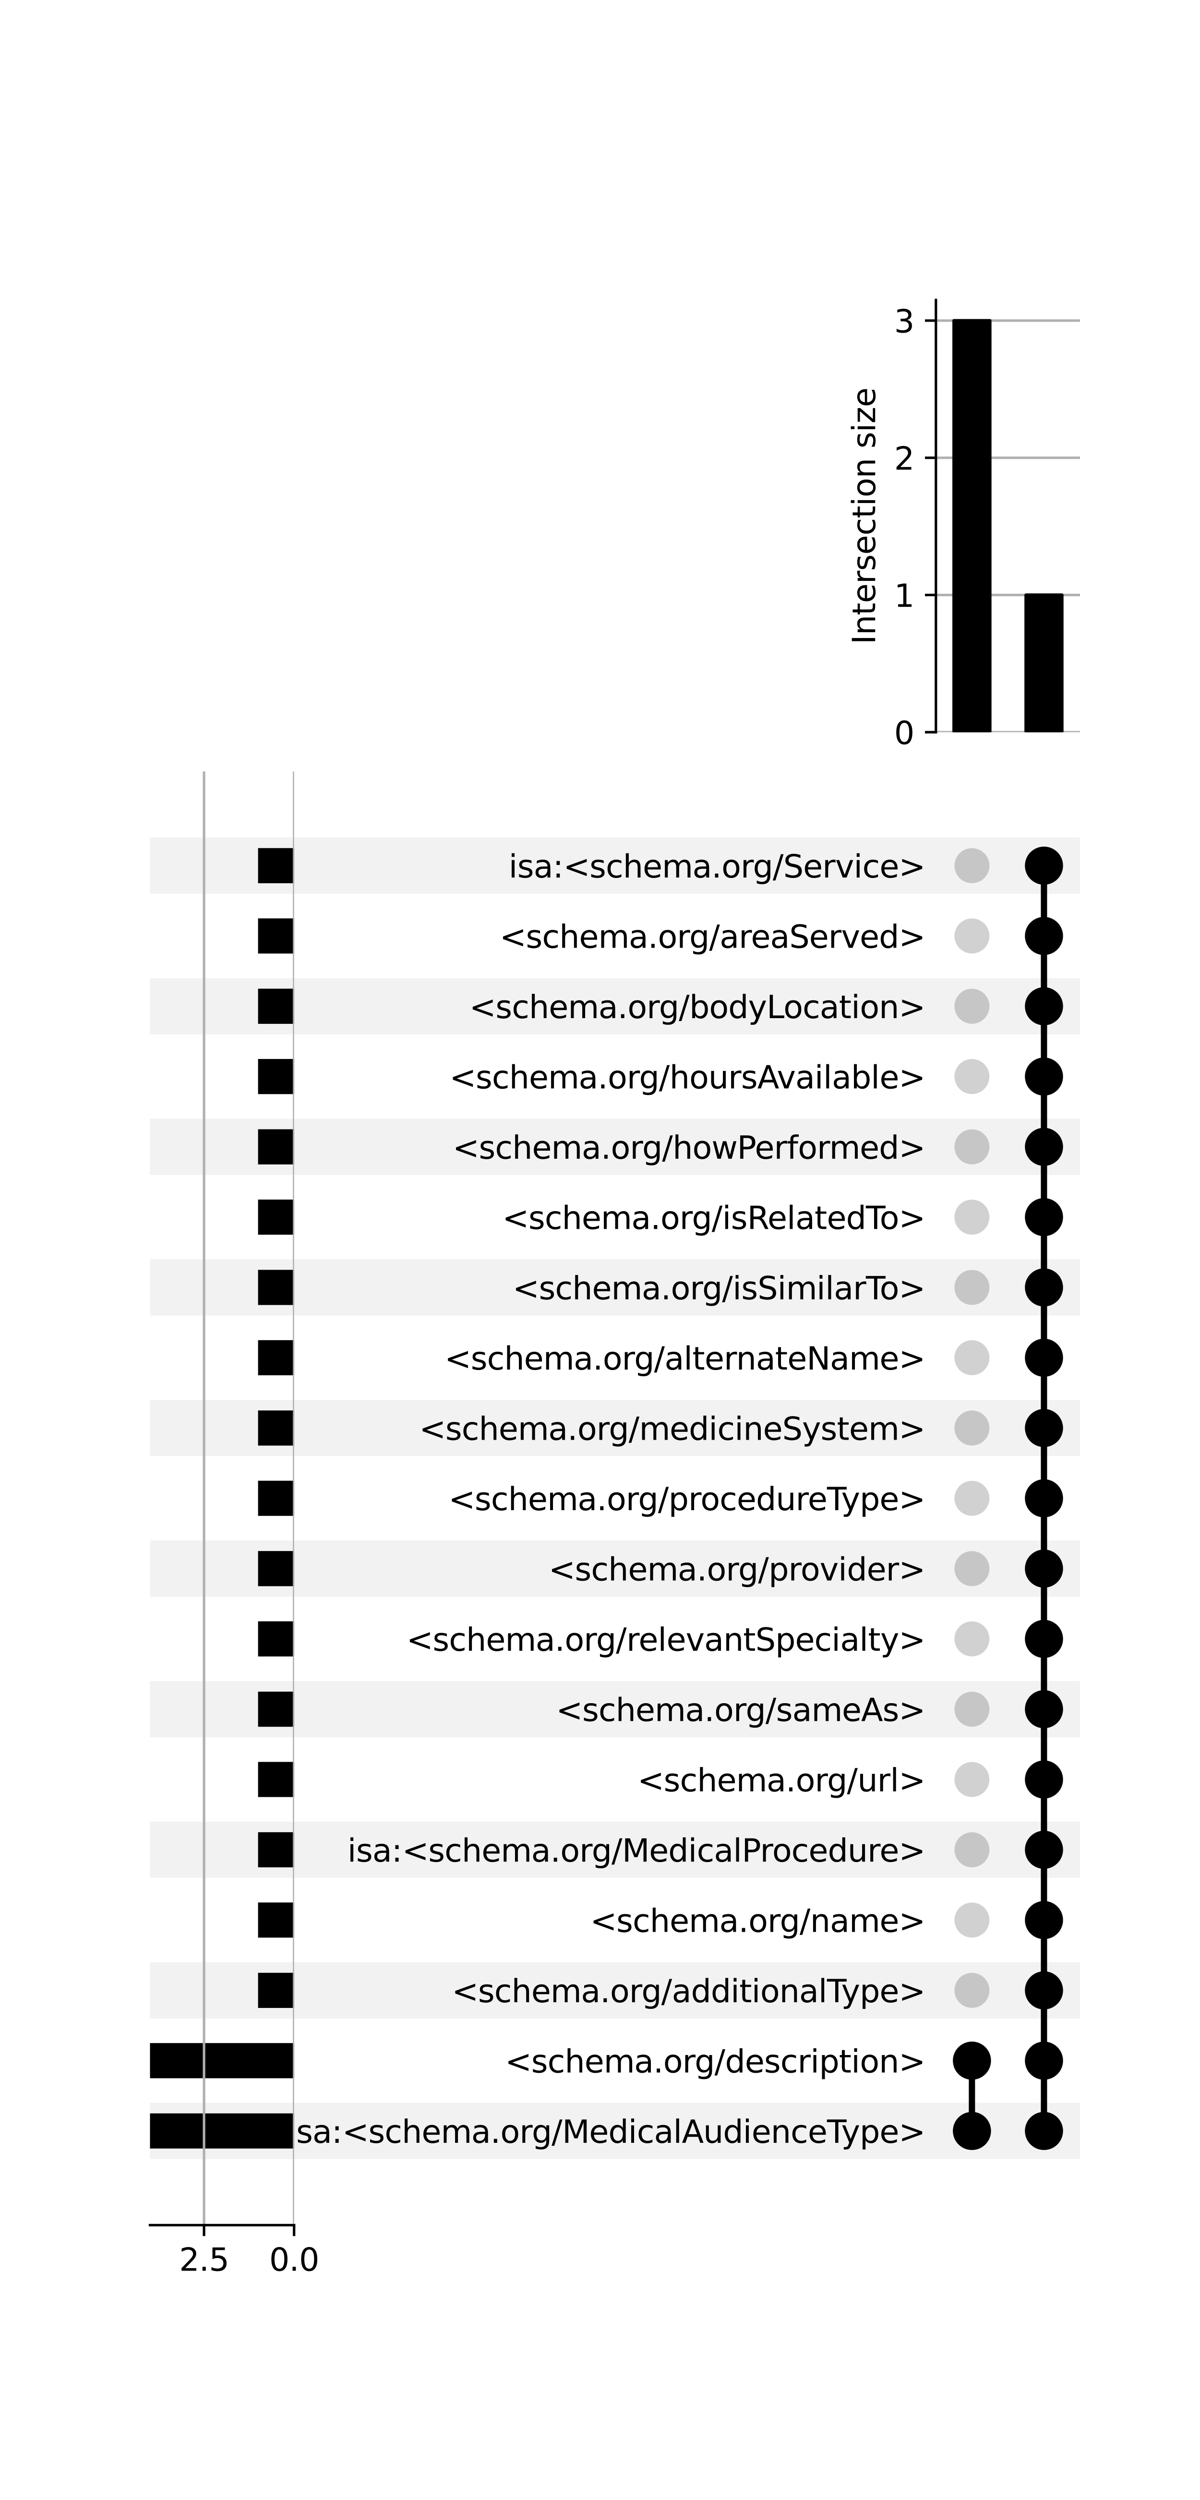 <?xml version="1.0" encoding="utf-8" standalone="no"?>
<!DOCTYPE svg PUBLIC "-//W3C//DTD SVG 1.1//EN"
  "http://www.w3.org/Graphics/SVG/1.1/DTD/svg11.dtd">
<svg xmlns:xlink="http://www.w3.org/1999/xlink" width="384pt" height="800pt" viewBox="0 0 384 800" xmlns="http://www.w3.org/2000/svg" version="1.1">
 <defs>
  <style type="text/css">*{stroke-linejoin: round; stroke-linecap: butt}</style>
 </defs>
 <g id="figure_1">
  <g id="patch_1">
   <path d="M 0 800 
L 384 800 
L 384 0 
L 0 0 
z
" style="fill: #ffffff"/>
  </g>
  <g id="axes_1">
   <g id="patch_2">
    <path d="M 48 690.857 
L 345.6 690.857 
L 345.6 672.863 
L 48 672.863 
z
" clip-path="url(#pa8b5384dbe)" style="fill-opacity: 0.051"/>
   </g>
   <g id="patch_3">
    <path d="M 48 645.872 
L 345.6 645.872 
L 345.6 627.878 
L 48 627.878 
z
" clip-path="url(#pa8b5384dbe)" style="fill-opacity: 0.051"/>
   </g>
   <g id="patch_4">
    <path d="M 48 600.888 
L 345.6 600.888 
L 345.6 582.894 
L 48 582.894 
z
" clip-path="url(#pa8b5384dbe)" style="fill-opacity: 0.051"/>
   </g>
   <g id="patch_5">
    <path d="M 48 555.903 
L 345.6 555.903 
L 345.6 537.909 
L 48 537.909 
z
" clip-path="url(#pa8b5384dbe)" style="fill-opacity: 0.051"/>
   </g>
   <g id="patch_6">
    <path d="M 48 510.918 
L 345.6 510.918 
L 345.6 492.924 
L 48 492.924 
z
" clip-path="url(#pa8b5384dbe)" style="fill-opacity: 0.051"/>
   </g>
   <g id="patch_7">
    <path d="M 48 465.933 
L 345.6 465.933 
L 345.6 447.939 
L 48 447.939 
z
" clip-path="url(#pa8b5384dbe)" style="fill-opacity: 0.051"/>
   </g>
   <g id="patch_8">
    <path d="M 48 420.948 
L 345.6 420.948 
L 345.6 402.954 
L 48 402.954 
z
" clip-path="url(#pa8b5384dbe)" style="fill-opacity: 0.051"/>
   </g>
   <g id="patch_9">
    <path d="M 48 375.964 
L 345.6 375.964 
L 345.6 357.97 
L 48 357.97 
z
" clip-path="url(#pa8b5384dbe)" style="fill-opacity: 0.051"/>
   </g>
   <g id="patch_10">
    <path d="M 48 330.979 
L 345.6 330.979 
L 345.6 312.985 
L 48 312.985 
z
" clip-path="url(#pa8b5384dbe)" style="fill-opacity: 0.051"/>
   </g>
   <g id="patch_11">
    <path d="M 48 285.994 
L 345.6 285.994 
L 345.6 268 
L 48 268 
z
" clip-path="url(#pa8b5384dbe)" style="fill-opacity: 0.051"/>
   </g>
   <g id="matplotlib.axis_1"/>
   <g id="matplotlib.axis_2">
    <g id="ytick_1"/>
    <g id="ytick_2"/>
    <g id="ytick_3"/>
    <g id="ytick_4"/>
    <g id="ytick_5"/>
    <g id="ytick_6"/>
    <g id="ytick_7"/>
    <g id="ytick_8"/>
    <g id="ytick_9"/>
    <g id="ytick_10"/>
    <g id="ytick_11"/>
    <g id="ytick_12"/>
    <g id="ytick_13"/>
    <g id="ytick_14"/>
    <g id="ytick_15"/>
    <g id="ytick_16"/>
    <g id="ytick_17"/>
    <g id="ytick_18"/>
    <g id="ytick_19"/>
   </g>
  </g>
  <g id="axes_2">
   <g id="matplotlib.axis_3">
    <g id="ytick_20">
     <g id="line2d_1"/>
     <g id="text_1">
      <!-- isa:&lt;schema.org/MedicalAudienceType&gt; -->
      <g transform="translate(92.007 685.659) scale(0.1 -0.1)">
       <defs>
        <path id="DejaVuSans-69" d="M 603 3500 
L 1178 3500 
L 1178 0 
L 603 0 
L 603 3500 
z
M 603 4863 
L 1178 4863 
L 1178 4134 
L 603 4134 
L 603 4863 
z
" transform="scale(0.016)"/>
        <path id="DejaVuSans-73" d="M 2834 3397 
L 2834 2853 
Q 2591 2978 2328 3040 
Q 2066 3103 1784 3103 
Q 1356 3103 1142 2972 
Q 928 2841 928 2578 
Q 928 2378 1081 2264 
Q 1234 2150 1697 2047 
L 1894 2003 
Q 2506 1872 2764 1633 
Q 3022 1394 3022 966 
Q 3022 478 2636 193 
Q 2250 -91 1575 -91 
Q 1294 -91 989 -36 
Q 684 19 347 128 
L 347 722 
Q 666 556 975 473 
Q 1284 391 1588 391 
Q 1994 391 2212 530 
Q 2431 669 2431 922 
Q 2431 1156 2273 1281 
Q 2116 1406 1581 1522 
L 1381 1569 
Q 847 1681 609 1914 
Q 372 2147 372 2553 
Q 372 3047 722 3315 
Q 1072 3584 1716 3584 
Q 2034 3584 2315 3537 
Q 2597 3491 2834 3397 
z
" transform="scale(0.016)"/>
        <path id="DejaVuSans-61" d="M 2194 1759 
Q 1497 1759 1228 1600 
Q 959 1441 959 1056 
Q 959 750 1161 570 
Q 1363 391 1709 391 
Q 2188 391 2477 730 
Q 2766 1069 2766 1631 
L 2766 1759 
L 2194 1759 
z
M 3341 1997 
L 3341 0 
L 2766 0 
L 2766 531 
Q 2569 213 2275 61 
Q 1981 -91 1556 -91 
Q 1019 -91 701 211 
Q 384 513 384 1019 
Q 384 1609 779 1909 
Q 1175 2209 1959 2209 
L 2766 2209 
L 2766 2266 
Q 2766 2663 2505 2880 
Q 2244 3097 1772 3097 
Q 1472 3097 1187 3025 
Q 903 2953 641 2809 
L 641 3341 
Q 956 3463 1253 3523 
Q 1550 3584 1831 3584 
Q 2591 3584 2966 3190 
Q 3341 2797 3341 1997 
z
" transform="scale(0.016)"/>
        <path id="DejaVuSans-3a" d="M 750 794 
L 1409 794 
L 1409 0 
L 750 0 
L 750 794 
z
M 750 3309 
L 1409 3309 
L 1409 2516 
L 750 2516 
L 750 3309 
z
" transform="scale(0.016)"/>
        <path id="DejaVuSans-3c" d="M 4684 3150 
L 1459 2003 
L 4684 863 
L 4684 294 
L 678 1747 
L 678 2266 
L 4684 3719 
L 4684 3150 
z
" transform="scale(0.016)"/>
        <path id="DejaVuSans-63" d="M 3122 3366 
L 3122 2828 
Q 2878 2963 2633 3030 
Q 2388 3097 2138 3097 
Q 1578 3097 1268 2742 
Q 959 2388 959 1747 
Q 959 1106 1268 751 
Q 1578 397 2138 397 
Q 2388 397 2633 464 
Q 2878 531 3122 666 
L 3122 134 
Q 2881 22 2623 -34 
Q 2366 -91 2075 -91 
Q 1284 -91 818 406 
Q 353 903 353 1747 
Q 353 2603 823 3093 
Q 1294 3584 2113 3584 
Q 2378 3584 2631 3529 
Q 2884 3475 3122 3366 
z
" transform="scale(0.016)"/>
        <path id="DejaVuSans-68" d="M 3513 2113 
L 3513 0 
L 2938 0 
L 2938 2094 
Q 2938 2591 2744 2837 
Q 2550 3084 2163 3084 
Q 1697 3084 1428 2787 
Q 1159 2491 1159 1978 
L 1159 0 
L 581 0 
L 581 4863 
L 1159 4863 
L 1159 2956 
Q 1366 3272 1645 3428 
Q 1925 3584 2291 3584 
Q 2894 3584 3203 3211 
Q 3513 2838 3513 2113 
z
" transform="scale(0.016)"/>
        <path id="DejaVuSans-65" d="M 3597 1894 
L 3597 1613 
L 953 1613 
Q 991 1019 1311 708 
Q 1631 397 2203 397 
Q 2534 397 2845 478 
Q 3156 559 3463 722 
L 3463 178 
Q 3153 47 2828 -22 
Q 2503 -91 2169 -91 
Q 1331 -91 842 396 
Q 353 884 353 1716 
Q 353 2575 817 3079 
Q 1281 3584 2069 3584 
Q 2775 3584 3186 3129 
Q 3597 2675 3597 1894 
z
M 3022 2063 
Q 3016 2534 2758 2815 
Q 2500 3097 2075 3097 
Q 1594 3097 1305 2825 
Q 1016 2553 972 2059 
L 3022 2063 
z
" transform="scale(0.016)"/>
        <path id="DejaVuSans-6d" d="M 3328 2828 
Q 3544 3216 3844 3400 
Q 4144 3584 4550 3584 
Q 5097 3584 5394 3201 
Q 5691 2819 5691 2113 
L 5691 0 
L 5113 0 
L 5113 2094 
Q 5113 2597 4934 2840 
Q 4756 3084 4391 3084 
Q 3944 3084 3684 2787 
Q 3425 2491 3425 1978 
L 3425 0 
L 2847 0 
L 2847 2094 
Q 2847 2600 2669 2842 
Q 2491 3084 2119 3084 
Q 1678 3084 1418 2786 
Q 1159 2488 1159 1978 
L 1159 0 
L 581 0 
L 581 3500 
L 1159 3500 
L 1159 2956 
Q 1356 3278 1631 3431 
Q 1906 3584 2284 3584 
Q 2666 3584 2933 3390 
Q 3200 3197 3328 2828 
z
" transform="scale(0.016)"/>
        <path id="DejaVuSans-2e" d="M 684 794 
L 1344 794 
L 1344 0 
L 684 0 
L 684 794 
z
" transform="scale(0.016)"/>
        <path id="DejaVuSans-6f" d="M 1959 3097 
Q 1497 3097 1228 2736 
Q 959 2375 959 1747 
Q 959 1119 1226 758 
Q 1494 397 1959 397 
Q 2419 397 2687 759 
Q 2956 1122 2956 1747 
Q 2956 2369 2687 2733 
Q 2419 3097 1959 3097 
z
M 1959 3584 
Q 2709 3584 3137 3096 
Q 3566 2609 3566 1747 
Q 3566 888 3137 398 
Q 2709 -91 1959 -91 
Q 1206 -91 779 398 
Q 353 888 353 1747 
Q 353 2609 779 3096 
Q 1206 3584 1959 3584 
z
" transform="scale(0.016)"/>
        <path id="DejaVuSans-72" d="M 2631 2963 
Q 2534 3019 2420 3045 
Q 2306 3072 2169 3072 
Q 1681 3072 1420 2755 
Q 1159 2438 1159 1844 
L 1159 0 
L 581 0 
L 581 3500 
L 1159 3500 
L 1159 2956 
Q 1341 3275 1631 3429 
Q 1922 3584 2338 3584 
Q 2397 3584 2469 3576 
Q 2541 3569 2628 3553 
L 2631 2963 
z
" transform="scale(0.016)"/>
        <path id="DejaVuSans-67" d="M 2906 1791 
Q 2906 2416 2648 2759 
Q 2391 3103 1925 3103 
Q 1463 3103 1205 2759 
Q 947 2416 947 1791 
Q 947 1169 1205 825 
Q 1463 481 1925 481 
Q 2391 481 2648 825 
Q 2906 1169 2906 1791 
z
M 3481 434 
Q 3481 -459 3084 -895 
Q 2688 -1331 1869 -1331 
Q 1566 -1331 1297 -1286 
Q 1028 -1241 775 -1147 
L 775 -588 
Q 1028 -725 1275 -790 
Q 1522 -856 1778 -856 
Q 2344 -856 2625 -561 
Q 2906 -266 2906 331 
L 2906 616 
Q 2728 306 2450 153 
Q 2172 0 1784 0 
Q 1141 0 747 490 
Q 353 981 353 1791 
Q 353 2603 747 3093 
Q 1141 3584 1784 3584 
Q 2172 3584 2450 3431 
Q 2728 3278 2906 2969 
L 2906 3500 
L 3481 3500 
L 3481 434 
z
" transform="scale(0.016)"/>
        <path id="DejaVuSans-2f" d="M 1625 4666 
L 2156 4666 
L 531 -594 
L 0 -594 
L 1625 4666 
z
" transform="scale(0.016)"/>
        <path id="DejaVuSans-4d" d="M 628 4666 
L 1569 4666 
L 2759 1491 
L 3956 4666 
L 4897 4666 
L 4897 0 
L 4281 0 
L 4281 4097 
L 3078 897 
L 2444 897 
L 1241 4097 
L 1241 0 
L 628 0 
L 628 4666 
z
" transform="scale(0.016)"/>
        <path id="DejaVuSans-64" d="M 2906 2969 
L 2906 4863 
L 3481 4863 
L 3481 0 
L 2906 0 
L 2906 525 
Q 2725 213 2448 61 
Q 2172 -91 1784 -91 
Q 1150 -91 751 415 
Q 353 922 353 1747 
Q 353 2572 751 3078 
Q 1150 3584 1784 3584 
Q 2172 3584 2448 3432 
Q 2725 3281 2906 2969 
z
M 947 1747 
Q 947 1113 1208 752 
Q 1469 391 1925 391 
Q 2381 391 2643 752 
Q 2906 1113 2906 1747 
Q 2906 2381 2643 2742 
Q 2381 3103 1925 3103 
Q 1469 3103 1208 2742 
Q 947 2381 947 1747 
z
" transform="scale(0.016)"/>
        <path id="DejaVuSans-6c" d="M 603 4863 
L 1178 4863 
L 1178 0 
L 603 0 
L 603 4863 
z
" transform="scale(0.016)"/>
        <path id="DejaVuSans-41" d="M 2188 4044 
L 1331 1722 
L 3047 1722 
L 2188 4044 
z
M 1831 4666 
L 2547 4666 
L 4325 0 
L 3669 0 
L 3244 1197 
L 1141 1197 
L 716 0 
L 50 0 
L 1831 4666 
z
" transform="scale(0.016)"/>
        <path id="DejaVuSans-75" d="M 544 1381 
L 544 3500 
L 1119 3500 
L 1119 1403 
Q 1119 906 1312 657 
Q 1506 409 1894 409 
Q 2359 409 2629 706 
Q 2900 1003 2900 1516 
L 2900 3500 
L 3475 3500 
L 3475 0 
L 2900 0 
L 2900 538 
Q 2691 219 2414 64 
Q 2138 -91 1772 -91 
Q 1169 -91 856 284 
Q 544 659 544 1381 
z
M 1991 3584 
L 1991 3584 
z
" transform="scale(0.016)"/>
        <path id="DejaVuSans-6e" d="M 3513 2113 
L 3513 0 
L 2938 0 
L 2938 2094 
Q 2938 2591 2744 2837 
Q 2550 3084 2163 3084 
Q 1697 3084 1428 2787 
Q 1159 2491 1159 1978 
L 1159 0 
L 581 0 
L 581 3500 
L 1159 3500 
L 1159 2956 
Q 1366 3272 1645 3428 
Q 1925 3584 2291 3584 
Q 2894 3584 3203 3211 
Q 3513 2838 3513 2113 
z
" transform="scale(0.016)"/>
        <path id="DejaVuSans-54" d="M -19 4666 
L 3928 4666 
L 3928 4134 
L 2272 4134 
L 2272 0 
L 1638 0 
L 1638 4134 
L -19 4134 
L -19 4666 
z
" transform="scale(0.016)"/>
        <path id="DejaVuSans-79" d="M 2059 -325 
Q 1816 -950 1584 -1140 
Q 1353 -1331 966 -1331 
L 506 -1331 
L 506 -850 
L 844 -850 
Q 1081 -850 1212 -737 
Q 1344 -625 1503 -206 
L 1606 56 
L 191 3500 
L 800 3500 
L 1894 763 
L 2988 3500 
L 3597 3500 
L 2059 -325 
z
" transform="scale(0.016)"/>
        <path id="DejaVuSans-70" d="M 1159 525 
L 1159 -1331 
L 581 -1331 
L 581 3500 
L 1159 3500 
L 1159 2969 
Q 1341 3281 1617 3432 
Q 1894 3584 2278 3584 
Q 2916 3584 3314 3078 
Q 3713 2572 3713 1747 
Q 3713 922 3314 415 
Q 2916 -91 2278 -91 
Q 1894 -91 1617 61 
Q 1341 213 1159 525 
z
M 3116 1747 
Q 3116 2381 2855 2742 
Q 2594 3103 2138 3103 
Q 1681 3103 1420 2742 
Q 1159 2381 1159 1747 
Q 1159 1113 1420 752 
Q 1681 391 2138 391 
Q 2594 391 2855 752 
Q 3116 1113 3116 1747 
z
" transform="scale(0.016)"/>
        <path id="DejaVuSans-3e" d="M 678 3150 
L 678 3719 
L 4684 2266 
L 4684 1747 
L 678 294 
L 678 863 
L 3897 2003 
L 678 3150 
z
" transform="scale(0.016)"/>
       </defs>
       <use xlink:href="#DejaVuSans-69"/>
       <use xlink:href="#DejaVuSans-73" x="27.783"/>
       <use xlink:href="#DejaVuSans-61" x="79.883"/>
       <use xlink:href="#DejaVuSans-3a" x="141.162"/>
       <use xlink:href="#DejaVuSans-3c" x="174.854"/>
       <use xlink:href="#DejaVuSans-73" x="258.643"/>
       <use xlink:href="#DejaVuSans-63" x="310.742"/>
       <use xlink:href="#DejaVuSans-68" x="365.723"/>
       <use xlink:href="#DejaVuSans-65" x="429.102"/>
       <use xlink:href="#DejaVuSans-6d" x="490.625"/>
       <use xlink:href="#DejaVuSans-61" x="588.037"/>
       <use xlink:href="#DejaVuSans-2e" x="649.316"/>
       <use xlink:href="#DejaVuSans-6f" x="681.104"/>
       <use xlink:href="#DejaVuSans-72" x="742.285"/>
       <use xlink:href="#DejaVuSans-67" x="781.648"/>
       <use xlink:href="#DejaVuSans-2f" x="845.125"/>
       <use xlink:href="#DejaVuSans-4d" x="878.816"/>
       <use xlink:href="#DejaVuSans-65" x="965.096"/>
       <use xlink:href="#DejaVuSans-64" x="1026.619"/>
       <use xlink:href="#DejaVuSans-69" x="1090.096"/>
       <use xlink:href="#DejaVuSans-63" x="1117.879"/>
       <use xlink:href="#DejaVuSans-61" x="1172.859"/>
       <use xlink:href="#DejaVuSans-6c" x="1234.139"/>
       <use xlink:href="#DejaVuSans-41" x="1261.922"/>
       <use xlink:href="#DejaVuSans-75" x="1330.33"/>
       <use xlink:href="#DejaVuSans-64" x="1393.709"/>
       <use xlink:href="#DejaVuSans-69" x="1457.186"/>
       <use xlink:href="#DejaVuSans-65" x="1484.969"/>
       <use xlink:href="#DejaVuSans-6e" x="1546.492"/>
       <use xlink:href="#DejaVuSans-63" x="1609.871"/>
       <use xlink:href="#DejaVuSans-65" x="1664.852"/>
       <use xlink:href="#DejaVuSans-54" x="1726.375"/>
       <use xlink:href="#DejaVuSans-79" x="1771.834"/>
       <use xlink:href="#DejaVuSans-70" x="1831.014"/>
       <use xlink:href="#DejaVuSans-65" x="1894.49"/>
       <use xlink:href="#DejaVuSans-3e" x="1956.014"/>
      </g>
     </g>
    </g>
    <g id="ytick_21">
     <g id="line2d_2"/>
     <g id="text_2">
      <!-- &lt;schema.org/description&gt; -->
      <g transform="translate(161.615 663.167) scale(0.1 -0.1)">
       <defs>
        <path id="DejaVuSans-74" d="M 1172 4494 
L 1172 3500 
L 2356 3500 
L 2356 3053 
L 1172 3053 
L 1172 1153 
Q 1172 725 1289 603 
Q 1406 481 1766 481 
L 2356 481 
L 2356 0 
L 1766 0 
Q 1100 0 847 248 
Q 594 497 594 1153 
L 594 3053 
L 172 3053 
L 172 3500 
L 594 3500 
L 594 4494 
L 1172 4494 
z
" transform="scale(0.016)"/>
       </defs>
       <use xlink:href="#DejaVuSans-3c"/>
       <use xlink:href="#DejaVuSans-73" x="83.789"/>
       <use xlink:href="#DejaVuSans-63" x="135.889"/>
       <use xlink:href="#DejaVuSans-68" x="190.869"/>
       <use xlink:href="#DejaVuSans-65" x="254.248"/>
       <use xlink:href="#DejaVuSans-6d" x="315.771"/>
       <use xlink:href="#DejaVuSans-61" x="413.184"/>
       <use xlink:href="#DejaVuSans-2e" x="474.463"/>
       <use xlink:href="#DejaVuSans-6f" x="506.25"/>
       <use xlink:href="#DejaVuSans-72" x="567.432"/>
       <use xlink:href="#DejaVuSans-67" x="606.795"/>
       <use xlink:href="#DejaVuSans-2f" x="670.271"/>
       <use xlink:href="#DejaVuSans-64" x="703.963"/>
       <use xlink:href="#DejaVuSans-65" x="767.439"/>
       <use xlink:href="#DejaVuSans-73" x="828.963"/>
       <use xlink:href="#DejaVuSans-63" x="881.062"/>
       <use xlink:href="#DejaVuSans-72" x="936.043"/>
       <use xlink:href="#DejaVuSans-69" x="977.156"/>
       <use xlink:href="#DejaVuSans-70" x="1004.939"/>
       <use xlink:href="#DejaVuSans-74" x="1068.416"/>
       <use xlink:href="#DejaVuSans-69" x="1107.625"/>
       <use xlink:href="#DejaVuSans-6f" x="1135.408"/>
       <use xlink:href="#DejaVuSans-6e" x="1196.59"/>
       <use xlink:href="#DejaVuSans-3e" x="1259.969"/>
      </g>
     </g>
    </g>
    <g id="ytick_22">
     <g id="line2d_3"/>
     <g id="text_3">
      <!-- &lt;schema.org/additionalType&gt; -->
      <g transform="translate(144.587 640.675) scale(0.1 -0.1)">
       <use xlink:href="#DejaVuSans-3c"/>
       <use xlink:href="#DejaVuSans-73" x="83.789"/>
       <use xlink:href="#DejaVuSans-63" x="135.889"/>
       <use xlink:href="#DejaVuSans-68" x="190.869"/>
       <use xlink:href="#DejaVuSans-65" x="254.248"/>
       <use xlink:href="#DejaVuSans-6d" x="315.771"/>
       <use xlink:href="#DejaVuSans-61" x="413.184"/>
       <use xlink:href="#DejaVuSans-2e" x="474.463"/>
       <use xlink:href="#DejaVuSans-6f" x="506.25"/>
       <use xlink:href="#DejaVuSans-72" x="567.432"/>
       <use xlink:href="#DejaVuSans-67" x="606.795"/>
       <use xlink:href="#DejaVuSans-2f" x="670.271"/>
       <use xlink:href="#DejaVuSans-61" x="703.963"/>
       <use xlink:href="#DejaVuSans-64" x="765.242"/>
       <use xlink:href="#DejaVuSans-64" x="828.719"/>
       <use xlink:href="#DejaVuSans-69" x="892.195"/>
       <use xlink:href="#DejaVuSans-74" x="919.979"/>
       <use xlink:href="#DejaVuSans-69" x="959.188"/>
       <use xlink:href="#DejaVuSans-6f" x="986.971"/>
       <use xlink:href="#DejaVuSans-6e" x="1048.152"/>
       <use xlink:href="#DejaVuSans-61" x="1111.531"/>
       <use xlink:href="#DejaVuSans-6c" x="1172.811"/>
       <use xlink:href="#DejaVuSans-54" x="1200.594"/>
       <use xlink:href="#DejaVuSans-79" x="1246.053"/>
       <use xlink:href="#DejaVuSans-70" x="1305.232"/>
       <use xlink:href="#DejaVuSans-65" x="1368.709"/>
       <use xlink:href="#DejaVuSans-3e" x="1430.232"/>
      </g>
     </g>
    </g>
    <g id="ytick_23">
     <g id="line2d_4"/>
     <g id="text_4">
      <!-- &lt;schema.org/name&gt; -->
      <g transform="translate(188.857 618.182) scale(0.1 -0.1)">
       <use xlink:href="#DejaVuSans-3c"/>
       <use xlink:href="#DejaVuSans-73" x="83.789"/>
       <use xlink:href="#DejaVuSans-63" x="135.889"/>
       <use xlink:href="#DejaVuSans-68" x="190.869"/>
       <use xlink:href="#DejaVuSans-65" x="254.248"/>
       <use xlink:href="#DejaVuSans-6d" x="315.771"/>
       <use xlink:href="#DejaVuSans-61" x="413.184"/>
       <use xlink:href="#DejaVuSans-2e" x="474.463"/>
       <use xlink:href="#DejaVuSans-6f" x="506.25"/>
       <use xlink:href="#DejaVuSans-72" x="567.432"/>
       <use xlink:href="#DejaVuSans-67" x="606.795"/>
       <use xlink:href="#DejaVuSans-2f" x="670.271"/>
       <use xlink:href="#DejaVuSans-6e" x="703.963"/>
       <use xlink:href="#DejaVuSans-61" x="767.342"/>
       <use xlink:href="#DejaVuSans-6d" x="828.621"/>
       <use xlink:href="#DejaVuSans-65" x="926.033"/>
       <use xlink:href="#DejaVuSans-3e" x="987.557"/>
      </g>
     </g>
    </g>
    <g id="ytick_24">
     <g id="line2d_5"/>
     <g id="text_5">
      <!-- isa:&lt;schema.org/MedicalProcedure&gt; -->
      <g transform="translate(111.184 595.69) scale(0.1 -0.1)">
       <defs>
        <path id="DejaVuSans-50" d="M 1259 4147 
L 1259 2394 
L 2053 2394 
Q 2494 2394 2734 2622 
Q 2975 2850 2975 3272 
Q 2975 3691 2734 3919 
Q 2494 4147 2053 4147 
L 1259 4147 
z
M 628 4666 
L 2053 4666 
Q 2838 4666 3239 4311 
Q 3641 3956 3641 3272 
Q 3641 2581 3239 2228 
Q 2838 1875 2053 1875 
L 1259 1875 
L 1259 0 
L 628 0 
L 628 4666 
z
" transform="scale(0.016)"/>
       </defs>
       <use xlink:href="#DejaVuSans-69"/>
       <use xlink:href="#DejaVuSans-73" x="27.783"/>
       <use xlink:href="#DejaVuSans-61" x="79.883"/>
       <use xlink:href="#DejaVuSans-3a" x="141.162"/>
       <use xlink:href="#DejaVuSans-3c" x="174.854"/>
       <use xlink:href="#DejaVuSans-73" x="258.643"/>
       <use xlink:href="#DejaVuSans-63" x="310.742"/>
       <use xlink:href="#DejaVuSans-68" x="365.723"/>
       <use xlink:href="#DejaVuSans-65" x="429.102"/>
       <use xlink:href="#DejaVuSans-6d" x="490.625"/>
       <use xlink:href="#DejaVuSans-61" x="588.037"/>
       <use xlink:href="#DejaVuSans-2e" x="649.316"/>
       <use xlink:href="#DejaVuSans-6f" x="681.104"/>
       <use xlink:href="#DejaVuSans-72" x="742.285"/>
       <use xlink:href="#DejaVuSans-67" x="781.648"/>
       <use xlink:href="#DejaVuSans-2f" x="845.125"/>
       <use xlink:href="#DejaVuSans-4d" x="878.816"/>
       <use xlink:href="#DejaVuSans-65" x="965.096"/>
       <use xlink:href="#DejaVuSans-64" x="1026.619"/>
       <use xlink:href="#DejaVuSans-69" x="1090.096"/>
       <use xlink:href="#DejaVuSans-63" x="1117.879"/>
       <use xlink:href="#DejaVuSans-61" x="1172.859"/>
       <use xlink:href="#DejaVuSans-6c" x="1234.139"/>
       <use xlink:href="#DejaVuSans-50" x="1261.922"/>
       <use xlink:href="#DejaVuSans-72" x="1320.475"/>
       <use xlink:href="#DejaVuSans-6f" x="1359.338"/>
       <use xlink:href="#DejaVuSans-63" x="1420.52"/>
       <use xlink:href="#DejaVuSans-65" x="1475.5"/>
       <use xlink:href="#DejaVuSans-64" x="1537.023"/>
       <use xlink:href="#DejaVuSans-75" x="1600.5"/>
       <use xlink:href="#DejaVuSans-72" x="1663.879"/>
       <use xlink:href="#DejaVuSans-65" x="1702.742"/>
       <use xlink:href="#DejaVuSans-3e" x="1764.266"/>
      </g>
     </g>
    </g>
    <g id="ytick_25">
     <g id="line2d_6"/>
     <g id="text_6">
      <!-- &lt;schema.org/url&gt; -->
      <g transform="translate(203.99 573.197) scale(0.1 -0.1)">
       <use xlink:href="#DejaVuSans-3c"/>
       <use xlink:href="#DejaVuSans-73" x="83.789"/>
       <use xlink:href="#DejaVuSans-63" x="135.889"/>
       <use xlink:href="#DejaVuSans-68" x="190.869"/>
       <use xlink:href="#DejaVuSans-65" x="254.248"/>
       <use xlink:href="#DejaVuSans-6d" x="315.771"/>
       <use xlink:href="#DejaVuSans-61" x="413.184"/>
       <use xlink:href="#DejaVuSans-2e" x="474.463"/>
       <use xlink:href="#DejaVuSans-6f" x="506.25"/>
       <use xlink:href="#DejaVuSans-72" x="567.432"/>
       <use xlink:href="#DejaVuSans-67" x="606.795"/>
       <use xlink:href="#DejaVuSans-2f" x="670.271"/>
       <use xlink:href="#DejaVuSans-75" x="703.963"/>
       <use xlink:href="#DejaVuSans-72" x="767.342"/>
       <use xlink:href="#DejaVuSans-6c" x="808.455"/>
       <use xlink:href="#DejaVuSans-3e" x="836.238"/>
      </g>
     </g>
    </g>
    <g id="ytick_26">
     <g id="line2d_7"/>
     <g id="text_7">
      <!-- &lt;schema.org/sameAs&gt; -->
      <g transform="translate(177.935 550.705) scale(0.1 -0.1)">
       <use xlink:href="#DejaVuSans-3c"/>
       <use xlink:href="#DejaVuSans-73" x="83.789"/>
       <use xlink:href="#DejaVuSans-63" x="135.889"/>
       <use xlink:href="#DejaVuSans-68" x="190.869"/>
       <use xlink:href="#DejaVuSans-65" x="254.248"/>
       <use xlink:href="#DejaVuSans-6d" x="315.771"/>
       <use xlink:href="#DejaVuSans-61" x="413.184"/>
       <use xlink:href="#DejaVuSans-2e" x="474.463"/>
       <use xlink:href="#DejaVuSans-6f" x="506.25"/>
       <use xlink:href="#DejaVuSans-72" x="567.432"/>
       <use xlink:href="#DejaVuSans-67" x="606.795"/>
       <use xlink:href="#DejaVuSans-2f" x="670.271"/>
       <use xlink:href="#DejaVuSans-73" x="703.963"/>
       <use xlink:href="#DejaVuSans-61" x="756.062"/>
       <use xlink:href="#DejaVuSans-6d" x="817.342"/>
       <use xlink:href="#DejaVuSans-65" x="914.754"/>
       <use xlink:href="#DejaVuSans-41" x="976.277"/>
       <use xlink:href="#DejaVuSans-73" x="1044.686"/>
       <use xlink:href="#DejaVuSans-3e" x="1096.785"/>
      </g>
     </g>
    </g>
    <g id="ytick_27">
     <g id="line2d_8"/>
     <g id="text_8">
      <!-- &lt;schema.org/relevantSpecialty&gt; -->
      <g transform="translate(130.07 528.213) scale(0.1 -0.1)">
       <defs>
        <path id="DejaVuSans-76" d="M 191 3500 
L 800 3500 
L 1894 563 
L 2988 3500 
L 3597 3500 
L 2284 0 
L 1503 0 
L 191 3500 
z
" transform="scale(0.016)"/>
        <path id="DejaVuSans-53" d="M 3425 4513 
L 3425 3897 
Q 3066 4069 2747 4153 
Q 2428 4238 2131 4238 
Q 1616 4238 1336 4038 
Q 1056 3838 1056 3469 
Q 1056 3159 1242 3001 
Q 1428 2844 1947 2747 
L 2328 2669 
Q 3034 2534 3370 2195 
Q 3706 1856 3706 1288 
Q 3706 609 3251 259 
Q 2797 -91 1919 -91 
Q 1588 -91 1214 -16 
Q 841 59 441 206 
L 441 856 
Q 825 641 1194 531 
Q 1563 422 1919 422 
Q 2459 422 2753 634 
Q 3047 847 3047 1241 
Q 3047 1584 2836 1778 
Q 2625 1972 2144 2069 
L 1759 2144 
Q 1053 2284 737 2584 
Q 422 2884 422 3419 
Q 422 4038 858 4394 
Q 1294 4750 2059 4750 
Q 2388 4750 2728 4690 
Q 3069 4631 3425 4513 
z
" transform="scale(0.016)"/>
       </defs>
       <use xlink:href="#DejaVuSans-3c"/>
       <use xlink:href="#DejaVuSans-73" x="83.789"/>
       <use xlink:href="#DejaVuSans-63" x="135.889"/>
       <use xlink:href="#DejaVuSans-68" x="190.869"/>
       <use xlink:href="#DejaVuSans-65" x="254.248"/>
       <use xlink:href="#DejaVuSans-6d" x="315.771"/>
       <use xlink:href="#DejaVuSans-61" x="413.184"/>
       <use xlink:href="#DejaVuSans-2e" x="474.463"/>
       <use xlink:href="#DejaVuSans-6f" x="506.25"/>
       <use xlink:href="#DejaVuSans-72" x="567.432"/>
       <use xlink:href="#DejaVuSans-67" x="606.795"/>
       <use xlink:href="#DejaVuSans-2f" x="670.271"/>
       <use xlink:href="#DejaVuSans-72" x="703.963"/>
       <use xlink:href="#DejaVuSans-65" x="742.826"/>
       <use xlink:href="#DejaVuSans-6c" x="804.35"/>
       <use xlink:href="#DejaVuSans-65" x="832.133"/>
       <use xlink:href="#DejaVuSans-76" x="893.656"/>
       <use xlink:href="#DejaVuSans-61" x="952.836"/>
       <use xlink:href="#DejaVuSans-6e" x="1014.115"/>
       <use xlink:href="#DejaVuSans-74" x="1077.494"/>
       <use xlink:href="#DejaVuSans-53" x="1116.703"/>
       <use xlink:href="#DejaVuSans-70" x="1180.18"/>
       <use xlink:href="#DejaVuSans-65" x="1243.656"/>
       <use xlink:href="#DejaVuSans-63" x="1305.18"/>
       <use xlink:href="#DejaVuSans-69" x="1360.16"/>
       <use xlink:href="#DejaVuSans-61" x="1387.943"/>
       <use xlink:href="#DejaVuSans-6c" x="1449.223"/>
       <use xlink:href="#DejaVuSans-74" x="1477.006"/>
       <use xlink:href="#DejaVuSans-79" x="1516.215"/>
       <use xlink:href="#DejaVuSans-3e" x="1575.395"/>
      </g>
     </g>
    </g>
    <g id="ytick_28">
     <g id="line2d_9"/>
     <g id="text_9">
      <!-- &lt;schema.org/provider&gt; -->
      <g transform="translate(175.554 505.72) scale(0.1 -0.1)">
       <use xlink:href="#DejaVuSans-3c"/>
       <use xlink:href="#DejaVuSans-73" x="83.789"/>
       <use xlink:href="#DejaVuSans-63" x="135.889"/>
       <use xlink:href="#DejaVuSans-68" x="190.869"/>
       <use xlink:href="#DejaVuSans-65" x="254.248"/>
       <use xlink:href="#DejaVuSans-6d" x="315.771"/>
       <use xlink:href="#DejaVuSans-61" x="413.184"/>
       <use xlink:href="#DejaVuSans-2e" x="474.463"/>
       <use xlink:href="#DejaVuSans-6f" x="506.25"/>
       <use xlink:href="#DejaVuSans-72" x="567.432"/>
       <use xlink:href="#DejaVuSans-67" x="606.795"/>
       <use xlink:href="#DejaVuSans-2f" x="670.271"/>
       <use xlink:href="#DejaVuSans-70" x="703.963"/>
       <use xlink:href="#DejaVuSans-72" x="767.439"/>
       <use xlink:href="#DejaVuSans-6f" x="806.303"/>
       <use xlink:href="#DejaVuSans-76" x="867.484"/>
       <use xlink:href="#DejaVuSans-69" x="926.664"/>
       <use xlink:href="#DejaVuSans-64" x="954.447"/>
       <use xlink:href="#DejaVuSans-65" x="1017.924"/>
       <use xlink:href="#DejaVuSans-72" x="1079.447"/>
       <use xlink:href="#DejaVuSans-3e" x="1120.561"/>
      </g>
     </g>
    </g>
    <g id="ytick_29">
     <g id="line2d_10"/>
     <g id="text_10">
      <!-- &lt;schema.org/procedureType&gt; -->
      <g transform="translate(143.521 483.228) scale(0.1 -0.1)">
       <use xlink:href="#DejaVuSans-3c"/>
       <use xlink:href="#DejaVuSans-73" x="83.789"/>
       <use xlink:href="#DejaVuSans-63" x="135.889"/>
       <use xlink:href="#DejaVuSans-68" x="190.869"/>
       <use xlink:href="#DejaVuSans-65" x="254.248"/>
       <use xlink:href="#DejaVuSans-6d" x="315.771"/>
       <use xlink:href="#DejaVuSans-61" x="413.184"/>
       <use xlink:href="#DejaVuSans-2e" x="474.463"/>
       <use xlink:href="#DejaVuSans-6f" x="506.25"/>
       <use xlink:href="#DejaVuSans-72" x="567.432"/>
       <use xlink:href="#DejaVuSans-67" x="606.795"/>
       <use xlink:href="#DejaVuSans-2f" x="670.271"/>
       <use xlink:href="#DejaVuSans-70" x="703.963"/>
       <use xlink:href="#DejaVuSans-72" x="767.439"/>
       <use xlink:href="#DejaVuSans-6f" x="806.303"/>
       <use xlink:href="#DejaVuSans-63" x="867.484"/>
       <use xlink:href="#DejaVuSans-65" x="922.465"/>
       <use xlink:href="#DejaVuSans-64" x="983.988"/>
       <use xlink:href="#DejaVuSans-75" x="1047.465"/>
       <use xlink:href="#DejaVuSans-72" x="1110.844"/>
       <use xlink:href="#DejaVuSans-65" x="1149.707"/>
       <use xlink:href="#DejaVuSans-54" x="1211.23"/>
       <use xlink:href="#DejaVuSans-79" x="1256.689"/>
       <use xlink:href="#DejaVuSans-70" x="1315.869"/>
       <use xlink:href="#DejaVuSans-65" x="1379.346"/>
       <use xlink:href="#DejaVuSans-3e" x="1440.869"/>
      </g>
     </g>
    </g>
    <g id="ytick_30">
     <g id="line2d_11"/>
     <g id="text_11">
      <!-- &lt;schema.org/medicineSystem&gt; -->
      <g transform="translate(134.138 460.735) scale(0.1 -0.1)">
       <use xlink:href="#DejaVuSans-3c"/>
       <use xlink:href="#DejaVuSans-73" x="83.789"/>
       <use xlink:href="#DejaVuSans-63" x="135.889"/>
       <use xlink:href="#DejaVuSans-68" x="190.869"/>
       <use xlink:href="#DejaVuSans-65" x="254.248"/>
       <use xlink:href="#DejaVuSans-6d" x="315.771"/>
       <use xlink:href="#DejaVuSans-61" x="413.184"/>
       <use xlink:href="#DejaVuSans-2e" x="474.463"/>
       <use xlink:href="#DejaVuSans-6f" x="506.25"/>
       <use xlink:href="#DejaVuSans-72" x="567.432"/>
       <use xlink:href="#DejaVuSans-67" x="606.795"/>
       <use xlink:href="#DejaVuSans-2f" x="670.271"/>
       <use xlink:href="#DejaVuSans-6d" x="703.963"/>
       <use xlink:href="#DejaVuSans-65" x="801.375"/>
       <use xlink:href="#DejaVuSans-64" x="862.898"/>
       <use xlink:href="#DejaVuSans-69" x="926.375"/>
       <use xlink:href="#DejaVuSans-63" x="954.158"/>
       <use xlink:href="#DejaVuSans-69" x="1009.139"/>
       <use xlink:href="#DejaVuSans-6e" x="1036.922"/>
       <use xlink:href="#DejaVuSans-65" x="1100.301"/>
       <use xlink:href="#DejaVuSans-53" x="1161.824"/>
       <use xlink:href="#DejaVuSans-79" x="1225.301"/>
       <use xlink:href="#DejaVuSans-73" x="1284.48"/>
       <use xlink:href="#DejaVuSans-74" x="1336.58"/>
       <use xlink:href="#DejaVuSans-65" x="1375.789"/>
       <use xlink:href="#DejaVuSans-6d" x="1437.312"/>
       <use xlink:href="#DejaVuSans-3e" x="1534.725"/>
      </g>
     </g>
    </g>
    <g id="ytick_31">
     <g id="line2d_12"/>
     <g id="text_12">
      <!-- &lt;schema.org/alternateName&gt; -->
      <g transform="translate(142.259 438.243) scale(0.1 -0.1)">
       <defs>
        <path id="DejaVuSans-4e" d="M 628 4666 
L 1478 4666 
L 3547 763 
L 3547 4666 
L 4159 4666 
L 4159 0 
L 3309 0 
L 1241 3903 
L 1241 0 
L 628 0 
L 628 4666 
z
" transform="scale(0.016)"/>
       </defs>
       <use xlink:href="#DejaVuSans-3c"/>
       <use xlink:href="#DejaVuSans-73" x="83.789"/>
       <use xlink:href="#DejaVuSans-63" x="135.889"/>
       <use xlink:href="#DejaVuSans-68" x="190.869"/>
       <use xlink:href="#DejaVuSans-65" x="254.248"/>
       <use xlink:href="#DejaVuSans-6d" x="315.771"/>
       <use xlink:href="#DejaVuSans-61" x="413.184"/>
       <use xlink:href="#DejaVuSans-2e" x="474.463"/>
       <use xlink:href="#DejaVuSans-6f" x="506.25"/>
       <use xlink:href="#DejaVuSans-72" x="567.432"/>
       <use xlink:href="#DejaVuSans-67" x="606.795"/>
       <use xlink:href="#DejaVuSans-2f" x="670.271"/>
       <use xlink:href="#DejaVuSans-61" x="703.963"/>
       <use xlink:href="#DejaVuSans-6c" x="765.242"/>
       <use xlink:href="#DejaVuSans-74" x="793.025"/>
       <use xlink:href="#DejaVuSans-65" x="832.234"/>
       <use xlink:href="#DejaVuSans-72" x="893.758"/>
       <use xlink:href="#DejaVuSans-6e" x="933.121"/>
       <use xlink:href="#DejaVuSans-61" x="996.5"/>
       <use xlink:href="#DejaVuSans-74" x="1057.779"/>
       <use xlink:href="#DejaVuSans-65" x="1096.988"/>
       <use xlink:href="#DejaVuSans-4e" x="1158.512"/>
       <use xlink:href="#DejaVuSans-61" x="1233.316"/>
       <use xlink:href="#DejaVuSans-6d" x="1294.596"/>
       <use xlink:href="#DejaVuSans-65" x="1392.008"/>
       <use xlink:href="#DejaVuSans-3e" x="1453.531"/>
      </g>
     </g>
    </g>
    <g id="ytick_32">
     <g id="line2d_13"/>
     <g id="text_13">
      <!-- &lt;schema.org/isSimilarTo&gt; -->
      <g transform="translate(164.04 415.751) scale(0.1 -0.1)">
       <use xlink:href="#DejaVuSans-3c"/>
       <use xlink:href="#DejaVuSans-73" x="83.789"/>
       <use xlink:href="#DejaVuSans-63" x="135.889"/>
       <use xlink:href="#DejaVuSans-68" x="190.869"/>
       <use xlink:href="#DejaVuSans-65" x="254.248"/>
       <use xlink:href="#DejaVuSans-6d" x="315.771"/>
       <use xlink:href="#DejaVuSans-61" x="413.184"/>
       <use xlink:href="#DejaVuSans-2e" x="474.463"/>
       <use xlink:href="#DejaVuSans-6f" x="506.25"/>
       <use xlink:href="#DejaVuSans-72" x="567.432"/>
       <use xlink:href="#DejaVuSans-67" x="606.795"/>
       <use xlink:href="#DejaVuSans-2f" x="670.271"/>
       <use xlink:href="#DejaVuSans-69" x="703.963"/>
       <use xlink:href="#DejaVuSans-73" x="731.746"/>
       <use xlink:href="#DejaVuSans-53" x="783.846"/>
       <use xlink:href="#DejaVuSans-69" x="847.322"/>
       <use xlink:href="#DejaVuSans-6d" x="875.105"/>
       <use xlink:href="#DejaVuSans-69" x="972.518"/>
       <use xlink:href="#DejaVuSans-6c" x="1000.301"/>
       <use xlink:href="#DejaVuSans-61" x="1028.084"/>
       <use xlink:href="#DejaVuSans-72" x="1089.363"/>
       <use xlink:href="#DejaVuSans-54" x="1130.477"/>
       <use xlink:href="#DejaVuSans-6f" x="1174.561"/>
       <use xlink:href="#DejaVuSans-3e" x="1235.742"/>
      </g>
     </g>
    </g>
    <g id="ytick_33">
     <g id="line2d_14"/>
     <g id="text_14">
      <!-- &lt;schema.org/isRelatedTo&gt; -->
      <g transform="translate(160.723 393.258) scale(0.1 -0.1)">
       <defs>
        <path id="DejaVuSans-52" d="M 2841 2188 
Q 3044 2119 3236 1894 
Q 3428 1669 3622 1275 
L 4263 0 
L 3584 0 
L 2988 1197 
Q 2756 1666 2539 1819 
Q 2322 1972 1947 1972 
L 1259 1972 
L 1259 0 
L 628 0 
L 628 4666 
L 2053 4666 
Q 2853 4666 3247 4331 
Q 3641 3997 3641 3322 
Q 3641 2881 3436 2590 
Q 3231 2300 2841 2188 
z
M 1259 4147 
L 1259 2491 
L 2053 2491 
Q 2509 2491 2742 2702 
Q 2975 2913 2975 3322 
Q 2975 3731 2742 3939 
Q 2509 4147 2053 4147 
L 1259 4147 
z
" transform="scale(0.016)"/>
       </defs>
       <use xlink:href="#DejaVuSans-3c"/>
       <use xlink:href="#DejaVuSans-73" x="83.789"/>
       <use xlink:href="#DejaVuSans-63" x="135.889"/>
       <use xlink:href="#DejaVuSans-68" x="190.869"/>
       <use xlink:href="#DejaVuSans-65" x="254.248"/>
       <use xlink:href="#DejaVuSans-6d" x="315.771"/>
       <use xlink:href="#DejaVuSans-61" x="413.184"/>
       <use xlink:href="#DejaVuSans-2e" x="474.463"/>
       <use xlink:href="#DejaVuSans-6f" x="506.25"/>
       <use xlink:href="#DejaVuSans-72" x="567.432"/>
       <use xlink:href="#DejaVuSans-67" x="606.795"/>
       <use xlink:href="#DejaVuSans-2f" x="670.271"/>
       <use xlink:href="#DejaVuSans-69" x="703.963"/>
       <use xlink:href="#DejaVuSans-73" x="731.746"/>
       <use xlink:href="#DejaVuSans-52" x="783.846"/>
       <use xlink:href="#DejaVuSans-65" x="848.828"/>
       <use xlink:href="#DejaVuSans-6c" x="910.352"/>
       <use xlink:href="#DejaVuSans-61" x="938.135"/>
       <use xlink:href="#DejaVuSans-74" x="999.414"/>
       <use xlink:href="#DejaVuSans-65" x="1038.623"/>
       <use xlink:href="#DejaVuSans-64" x="1100.146"/>
       <use xlink:href="#DejaVuSans-54" x="1163.623"/>
       <use xlink:href="#DejaVuSans-6f" x="1207.707"/>
       <use xlink:href="#DejaVuSans-3e" x="1268.889"/>
      </g>
     </g>
    </g>
    <g id="ytick_34">
     <g id="line2d_15"/>
     <g id="text_15">
      <!-- &lt;schema.org/howPerformed&gt; -->
      <g transform="translate(144.834 370.766) scale(0.1 -0.1)">
       <defs>
        <path id="DejaVuSans-77" d="M 269 3500 
L 844 3500 
L 1563 769 
L 2278 3500 
L 2956 3500 
L 3675 769 
L 4391 3500 
L 4966 3500 
L 4050 0 
L 3372 0 
L 2619 2869 
L 1863 0 
L 1184 0 
L 269 3500 
z
" transform="scale(0.016)"/>
        <path id="DejaVuSans-66" d="M 2375 4863 
L 2375 4384 
L 1825 4384 
Q 1516 4384 1395 4259 
Q 1275 4134 1275 3809 
L 1275 3500 
L 2222 3500 
L 2222 3053 
L 1275 3053 
L 1275 0 
L 697 0 
L 697 3053 
L 147 3053 
L 147 3500 
L 697 3500 
L 697 3744 
Q 697 4328 969 4595 
Q 1241 4863 1831 4863 
L 2375 4863 
z
" transform="scale(0.016)"/>
       </defs>
       <use xlink:href="#DejaVuSans-3c"/>
       <use xlink:href="#DejaVuSans-73" x="83.789"/>
       <use xlink:href="#DejaVuSans-63" x="135.889"/>
       <use xlink:href="#DejaVuSans-68" x="190.869"/>
       <use xlink:href="#DejaVuSans-65" x="254.248"/>
       <use xlink:href="#DejaVuSans-6d" x="315.771"/>
       <use xlink:href="#DejaVuSans-61" x="413.184"/>
       <use xlink:href="#DejaVuSans-2e" x="474.463"/>
       <use xlink:href="#DejaVuSans-6f" x="506.25"/>
       <use xlink:href="#DejaVuSans-72" x="567.432"/>
       <use xlink:href="#DejaVuSans-67" x="606.795"/>
       <use xlink:href="#DejaVuSans-2f" x="670.271"/>
       <use xlink:href="#DejaVuSans-68" x="703.963"/>
       <use xlink:href="#DejaVuSans-6f" x="767.342"/>
       <use xlink:href="#DejaVuSans-77" x="828.523"/>
       <use xlink:href="#DejaVuSans-50" x="910.311"/>
       <use xlink:href="#DejaVuSans-65" x="966.988"/>
       <use xlink:href="#DejaVuSans-72" x="1028.512"/>
       <use xlink:href="#DejaVuSans-66" x="1069.625"/>
       <use xlink:href="#DejaVuSans-6f" x="1104.83"/>
       <use xlink:href="#DejaVuSans-72" x="1166.012"/>
       <use xlink:href="#DejaVuSans-6d" x="1205.375"/>
       <use xlink:href="#DejaVuSans-65" x="1302.787"/>
       <use xlink:href="#DejaVuSans-64" x="1364.311"/>
       <use xlink:href="#DejaVuSans-3e" x="1427.787"/>
      </g>
     </g>
    </g>
    <g id="ytick_35">
     <g id="line2d_16"/>
     <g id="text_16">
      <!-- &lt;schema.org/hoursAvailable&gt; -->
      <g transform="translate(143.838 348.273) scale(0.1 -0.1)">
       <defs>
        <path id="DejaVuSans-62" d="M 3116 1747 
Q 3116 2381 2855 2742 
Q 2594 3103 2138 3103 
Q 1681 3103 1420 2742 
Q 1159 2381 1159 1747 
Q 1159 1113 1420 752 
Q 1681 391 2138 391 
Q 2594 391 2855 752 
Q 3116 1113 3116 1747 
z
M 1159 2969 
Q 1341 3281 1617 3432 
Q 1894 3584 2278 3584 
Q 2916 3584 3314 3078 
Q 3713 2572 3713 1747 
Q 3713 922 3314 415 
Q 2916 -91 2278 -91 
Q 1894 -91 1617 61 
Q 1341 213 1159 525 
L 1159 0 
L 581 0 
L 581 4863 
L 1159 4863 
L 1159 2969 
z
" transform="scale(0.016)"/>
       </defs>
       <use xlink:href="#DejaVuSans-3c"/>
       <use xlink:href="#DejaVuSans-73" x="83.789"/>
       <use xlink:href="#DejaVuSans-63" x="135.889"/>
       <use xlink:href="#DejaVuSans-68" x="190.869"/>
       <use xlink:href="#DejaVuSans-65" x="254.248"/>
       <use xlink:href="#DejaVuSans-6d" x="315.771"/>
       <use xlink:href="#DejaVuSans-61" x="413.184"/>
       <use xlink:href="#DejaVuSans-2e" x="474.463"/>
       <use xlink:href="#DejaVuSans-6f" x="506.25"/>
       <use xlink:href="#DejaVuSans-72" x="567.432"/>
       <use xlink:href="#DejaVuSans-67" x="606.795"/>
       <use xlink:href="#DejaVuSans-2f" x="670.271"/>
       <use xlink:href="#DejaVuSans-68" x="703.963"/>
       <use xlink:href="#DejaVuSans-6f" x="767.342"/>
       <use xlink:href="#DejaVuSans-75" x="828.523"/>
       <use xlink:href="#DejaVuSans-72" x="891.902"/>
       <use xlink:href="#DejaVuSans-73" x="933.016"/>
       <use xlink:href="#DejaVuSans-41" x="985.115"/>
       <use xlink:href="#DejaVuSans-76" x="1047.648"/>
       <use xlink:href="#DejaVuSans-61" x="1106.828"/>
       <use xlink:href="#DejaVuSans-69" x="1168.107"/>
       <use xlink:href="#DejaVuSans-6c" x="1195.891"/>
       <use xlink:href="#DejaVuSans-61" x="1223.674"/>
       <use xlink:href="#DejaVuSans-62" x="1284.953"/>
       <use xlink:href="#DejaVuSans-6c" x="1348.43"/>
       <use xlink:href="#DejaVuSans-65" x="1376.213"/>
       <use xlink:href="#DejaVuSans-3e" x="1437.736"/>
      </g>
     </g>
    </g>
    <g id="ytick_36">
     <g id="line2d_17"/>
     <g id="text_17">
      <!-- &lt;schema.org/bodyLocation&gt; -->
      <g transform="translate(150.185 325.781) scale(0.1 -0.1)">
       <defs>
        <path id="DejaVuSans-4c" d="M 628 4666 
L 1259 4666 
L 1259 531 
L 3531 531 
L 3531 0 
L 628 0 
L 628 4666 
z
" transform="scale(0.016)"/>
       </defs>
       <use xlink:href="#DejaVuSans-3c"/>
       <use xlink:href="#DejaVuSans-73" x="83.789"/>
       <use xlink:href="#DejaVuSans-63" x="135.889"/>
       <use xlink:href="#DejaVuSans-68" x="190.869"/>
       <use xlink:href="#DejaVuSans-65" x="254.248"/>
       <use xlink:href="#DejaVuSans-6d" x="315.771"/>
       <use xlink:href="#DejaVuSans-61" x="413.184"/>
       <use xlink:href="#DejaVuSans-2e" x="474.463"/>
       <use xlink:href="#DejaVuSans-6f" x="506.25"/>
       <use xlink:href="#DejaVuSans-72" x="567.432"/>
       <use xlink:href="#DejaVuSans-67" x="606.795"/>
       <use xlink:href="#DejaVuSans-2f" x="670.271"/>
       <use xlink:href="#DejaVuSans-62" x="703.963"/>
       <use xlink:href="#DejaVuSans-6f" x="767.439"/>
       <use xlink:href="#DejaVuSans-64" x="828.621"/>
       <use xlink:href="#DejaVuSans-79" x="892.098"/>
       <use xlink:href="#DejaVuSans-4c" x="951.277"/>
       <use xlink:href="#DejaVuSans-6f" x="1005.24"/>
       <use xlink:href="#DejaVuSans-63" x="1066.422"/>
       <use xlink:href="#DejaVuSans-61" x="1121.402"/>
       <use xlink:href="#DejaVuSans-74" x="1182.682"/>
       <use xlink:href="#DejaVuSans-69" x="1221.891"/>
       <use xlink:href="#DejaVuSans-6f" x="1249.674"/>
       <use xlink:href="#DejaVuSans-6e" x="1310.855"/>
       <use xlink:href="#DejaVuSans-3e" x="1374.234"/>
      </g>
     </g>
    </g>
    <g id="ytick_37">
     <g id="line2d_18"/>
     <g id="text_18">
      <!-- &lt;schema.org/areaServed&gt; -->
      <g transform="translate(159.888 303.289) scale(0.1 -0.1)">
       <use xlink:href="#DejaVuSans-3c"/>
       <use xlink:href="#DejaVuSans-73" x="83.789"/>
       <use xlink:href="#DejaVuSans-63" x="135.889"/>
       <use xlink:href="#DejaVuSans-68" x="190.869"/>
       <use xlink:href="#DejaVuSans-65" x="254.248"/>
       <use xlink:href="#DejaVuSans-6d" x="315.771"/>
       <use xlink:href="#DejaVuSans-61" x="413.184"/>
       <use xlink:href="#DejaVuSans-2e" x="474.463"/>
       <use xlink:href="#DejaVuSans-6f" x="506.25"/>
       <use xlink:href="#DejaVuSans-72" x="567.432"/>
       <use xlink:href="#DejaVuSans-67" x="606.795"/>
       <use xlink:href="#DejaVuSans-2f" x="670.271"/>
       <use xlink:href="#DejaVuSans-61" x="703.963"/>
       <use xlink:href="#DejaVuSans-72" x="765.242"/>
       <use xlink:href="#DejaVuSans-65" x="804.105"/>
       <use xlink:href="#DejaVuSans-61" x="865.629"/>
       <use xlink:href="#DejaVuSans-53" x="926.908"/>
       <use xlink:href="#DejaVuSans-65" x="990.385"/>
       <use xlink:href="#DejaVuSans-72" x="1051.908"/>
       <use xlink:href="#DejaVuSans-76" x="1093.021"/>
       <use xlink:href="#DejaVuSans-65" x="1152.201"/>
       <use xlink:href="#DejaVuSans-64" x="1213.725"/>
       <use xlink:href="#DejaVuSans-3e" x="1277.201"/>
      </g>
     </g>
    </g>
    <g id="ytick_38">
     <g id="line2d_19"/>
     <g id="text_19">
      <!-- isa:&lt;schema.org/Service&gt; -->
      <g transform="translate(162.771 280.796) scale(0.1 -0.1)">
       <use xlink:href="#DejaVuSans-69"/>
       <use xlink:href="#DejaVuSans-73" x="27.783"/>
       <use xlink:href="#DejaVuSans-61" x="79.883"/>
       <use xlink:href="#DejaVuSans-3a" x="141.162"/>
       <use xlink:href="#DejaVuSans-3c" x="174.854"/>
       <use xlink:href="#DejaVuSans-73" x="258.643"/>
       <use xlink:href="#DejaVuSans-63" x="310.742"/>
       <use xlink:href="#DejaVuSans-68" x="365.723"/>
       <use xlink:href="#DejaVuSans-65" x="429.102"/>
       <use xlink:href="#DejaVuSans-6d" x="490.625"/>
       <use xlink:href="#DejaVuSans-61" x="588.037"/>
       <use xlink:href="#DejaVuSans-2e" x="649.316"/>
       <use xlink:href="#DejaVuSans-6f" x="681.104"/>
       <use xlink:href="#DejaVuSans-72" x="742.285"/>
       <use xlink:href="#DejaVuSans-67" x="781.648"/>
       <use xlink:href="#DejaVuSans-2f" x="845.125"/>
       <use xlink:href="#DejaVuSans-53" x="878.816"/>
       <use xlink:href="#DejaVuSans-65" x="942.293"/>
       <use xlink:href="#DejaVuSans-72" x="1003.816"/>
       <use xlink:href="#DejaVuSans-76" x="1044.93"/>
       <use xlink:href="#DejaVuSans-69" x="1104.109"/>
       <use xlink:href="#DejaVuSans-63" x="1131.893"/>
       <use xlink:href="#DejaVuSans-65" x="1186.873"/>
       <use xlink:href="#DejaVuSans-3e" x="1248.396"/>
      </g>
     </g>
    </g>
   </g>
   <g id="LineCollection_1">
    <path d="M 311.02 681.86 
L 311.02 659.368 
" clip-path="url(#pea99e6f602)" style="fill: none; stroke: #000000; stroke-width: 2"/>
    <path d="M 334.073 681.86 
L 334.073 276.997 
" clip-path="url(#pea99e6f602)" style="fill: none; stroke: #000000; stroke-width: 2"/>
   </g>
   <g id="PathCollection_1">
    <defs>
     <path id="C0_0_a1a557eac3" d="M 0 5.6 
C 1.485 5.6 2.91 5.01 3.96 3.96 
C 5.01 2.91 5.6 1.485 5.6 -0 
C 5.6 -1.485 5.01 -2.91 3.96 -3.96 
C 2.91 -5.01 1.485 -5.6 0 -5.6 
C -1.485 -5.6 -2.91 -5.01 -3.96 -3.96 
C -5.01 -2.91 -5.6 -1.485 -5.6 0 
C -5.6 1.485 -5.01 2.91 -3.96 3.96 
C -2.91 5.01 -1.485 5.6 0 5.6 
z
"/>
    </defs>
    <g clip-path="url(#pea99e6f602)">
     <use xlink:href="#C0_0_a1a557eac3" x="311.02" y="681.86" style="stroke: #000000"/>
    </g>
    <g clip-path="url(#pea99e6f602)">
     <use xlink:href="#C0_0_a1a557eac3" x="311.02" y="659.368" style="stroke: #000000"/>
    </g>
    <g clip-path="url(#pea99e6f602)">
     <use xlink:href="#C0_0_a1a557eac3" x="311.02" y="636.875" style="fill-opacity: 0.18"/>
    </g>
    <g clip-path="url(#pea99e6f602)">
     <use xlink:href="#C0_0_a1a557eac3" x="311.02" y="614.383" style="fill-opacity: 0.18"/>
    </g>
    <g clip-path="url(#pea99e6f602)">
     <use xlink:href="#C0_0_a1a557eac3" x="311.02" y="591.891" style="fill-opacity: 0.18"/>
    </g>
    <g clip-path="url(#pea99e6f602)">
     <use xlink:href="#C0_0_a1a557eac3" x="311.02" y="569.398" style="fill-opacity: 0.18"/>
    </g>
    <g clip-path="url(#pea99e6f602)">
     <use xlink:href="#C0_0_a1a557eac3" x="311.02" y="546.906" style="fill-opacity: 0.18"/>
    </g>
    <g clip-path="url(#pea99e6f602)">
     <use xlink:href="#C0_0_a1a557eac3" x="311.02" y="524.413" style="fill-opacity: 0.18"/>
    </g>
    <g clip-path="url(#pea99e6f602)">
     <use xlink:href="#C0_0_a1a557eac3" x="311.02" y="501.921" style="fill-opacity: 0.18"/>
    </g>
    <g clip-path="url(#pea99e6f602)">
     <use xlink:href="#C0_0_a1a557eac3" x="311.02" y="479.429" style="fill-opacity: 0.18"/>
    </g>
    <g clip-path="url(#pea99e6f602)">
     <use xlink:href="#C0_0_a1a557eac3" x="311.02" y="456.936" style="fill-opacity: 0.18"/>
    </g>
    <g clip-path="url(#pea99e6f602)">
     <use xlink:href="#C0_0_a1a557eac3" x="311.02" y="434.444" style="fill-opacity: 0.18"/>
    </g>
    <g clip-path="url(#pea99e6f602)">
     <use xlink:href="#C0_0_a1a557eac3" x="311.02" y="411.951" style="fill-opacity: 0.18"/>
    </g>
    <g clip-path="url(#pea99e6f602)">
     <use xlink:href="#C0_0_a1a557eac3" x="311.02" y="389.459" style="fill-opacity: 0.18"/>
    </g>
    <g clip-path="url(#pea99e6f602)">
     <use xlink:href="#C0_0_a1a557eac3" x="311.02" y="366.967" style="fill-opacity: 0.18"/>
    </g>
    <g clip-path="url(#pea99e6f602)">
     <use xlink:href="#C0_0_a1a557eac3" x="311.02" y="344.474" style="fill-opacity: 0.18"/>
    </g>
    <g clip-path="url(#pea99e6f602)">
     <use xlink:href="#C0_0_a1a557eac3" x="311.02" y="321.982" style="fill-opacity: 0.18"/>
    </g>
    <g clip-path="url(#pea99e6f602)">
     <use xlink:href="#C0_0_a1a557eac3" x="311.02" y="299.489" style="fill-opacity: 0.18"/>
    </g>
    <g clip-path="url(#pea99e6f602)">
     <use xlink:href="#C0_0_a1a557eac3" x="311.02" y="276.997" style="fill-opacity: 0.18"/>
    </g>
    <g clip-path="url(#pea99e6f602)">
     <use xlink:href="#C0_0_a1a557eac3" x="334.073" y="681.86" style="stroke: #000000"/>
    </g>
    <g clip-path="url(#pea99e6f602)">
     <use xlink:href="#C0_0_a1a557eac3" x="334.073" y="659.368" style="stroke: #000000"/>
    </g>
    <g clip-path="url(#pea99e6f602)">
     <use xlink:href="#C0_0_a1a557eac3" x="334.073" y="636.875" style="stroke: #000000"/>
    </g>
    <g clip-path="url(#pea99e6f602)">
     <use xlink:href="#C0_0_a1a557eac3" x="334.073" y="614.383" style="stroke: #000000"/>
    </g>
    <g clip-path="url(#pea99e6f602)">
     <use xlink:href="#C0_0_a1a557eac3" x="334.073" y="591.891" style="stroke: #000000"/>
    </g>
    <g clip-path="url(#pea99e6f602)">
     <use xlink:href="#C0_0_a1a557eac3" x="334.073" y="569.398" style="stroke: #000000"/>
    </g>
    <g clip-path="url(#pea99e6f602)">
     <use xlink:href="#C0_0_a1a557eac3" x="334.073" y="546.906" style="stroke: #000000"/>
    </g>
    <g clip-path="url(#pea99e6f602)">
     <use xlink:href="#C0_0_a1a557eac3" x="334.073" y="524.413" style="stroke: #000000"/>
    </g>
    <g clip-path="url(#pea99e6f602)">
     <use xlink:href="#C0_0_a1a557eac3" x="334.073" y="501.921" style="stroke: #000000"/>
    </g>
    <g clip-path="url(#pea99e6f602)">
     <use xlink:href="#C0_0_a1a557eac3" x="334.073" y="479.429" style="stroke: #000000"/>
    </g>
    <g clip-path="url(#pea99e6f602)">
     <use xlink:href="#C0_0_a1a557eac3" x="334.073" y="456.936" style="stroke: #000000"/>
    </g>
    <g clip-path="url(#pea99e6f602)">
     <use xlink:href="#C0_0_a1a557eac3" x="334.073" y="434.444" style="stroke: #000000"/>
    </g>
    <g clip-path="url(#pea99e6f602)">
     <use xlink:href="#C0_0_a1a557eac3" x="334.073" y="411.951" style="stroke: #000000"/>
    </g>
    <g clip-path="url(#pea99e6f602)">
     <use xlink:href="#C0_0_a1a557eac3" x="334.073" y="389.459" style="stroke: #000000"/>
    </g>
    <g clip-path="url(#pea99e6f602)">
     <use xlink:href="#C0_0_a1a557eac3" x="334.073" y="366.967" style="stroke: #000000"/>
    </g>
    <g clip-path="url(#pea99e6f602)">
     <use xlink:href="#C0_0_a1a557eac3" x="334.073" y="344.474" style="stroke: #000000"/>
    </g>
    <g clip-path="url(#pea99e6f602)">
     <use xlink:href="#C0_0_a1a557eac3" x="334.073" y="321.982" style="stroke: #000000"/>
    </g>
    <g clip-path="url(#pea99e6f602)">
     <use xlink:href="#C0_0_a1a557eac3" x="334.073" y="299.489" style="stroke: #000000"/>
    </g>
    <g clip-path="url(#pea99e6f602)">
     <use xlink:href="#C0_0_a1a557eac3" x="334.073" y="276.997" style="stroke: #000000"/>
    </g>
   </g>
  </g>
  <g id="axes_3">
   <g id="patch_12">
    <path d="M 94.107 687.483 
L 48 687.483 
L 48 676.237 
L 94.107 676.237 
z
" clip-path="url(#pec364702fd)"/>
   </g>
   <g id="patch_13">
    <path d="M 94.107 664.991 
L 48 664.991 
L 48 653.745 
L 94.107 653.745 
z
" clip-path="url(#pec364702fd)"/>
   </g>
   <g id="patch_14">
    <path d="M 94.107 642.498 
L 82.58 642.498 
L 82.58 631.252 
L 94.107 631.252 
z
" clip-path="url(#pec364702fd)"/>
   </g>
   <g id="patch_15">
    <path d="M 94.107 620.006 
L 82.58 620.006 
L 82.58 608.76 
L 94.107 608.76 
z
" clip-path="url(#pec364702fd)"/>
   </g>
   <g id="patch_16">
    <path d="M 94.107 597.514 
L 82.58 597.514 
L 82.58 586.267 
L 94.107 586.267 
z
" clip-path="url(#pec364702fd)"/>
   </g>
   <g id="patch_17">
    <path d="M 94.107 575.021 
L 82.58 575.021 
L 82.58 563.775 
L 94.107 563.775 
z
" clip-path="url(#pec364702fd)"/>
   </g>
   <g id="patch_18">
    <path d="M 94.107 552.529 
L 82.58 552.529 
L 82.58 541.283 
L 94.107 541.283 
z
" clip-path="url(#pec364702fd)"/>
   </g>
   <g id="patch_19">
    <path d="M 94.107 530.036 
L 82.58 530.036 
L 82.58 518.79 
L 94.107 518.79 
z
" clip-path="url(#pec364702fd)"/>
   </g>
   <g id="patch_20">
    <path d="M 94.107 507.544 
L 82.58 507.544 
L 82.58 496.298 
L 94.107 496.298 
z
" clip-path="url(#pec364702fd)"/>
   </g>
   <g id="patch_21">
    <path d="M 94.107 485.052 
L 82.58 485.052 
L 82.58 473.805 
L 94.107 473.805 
z
" clip-path="url(#pec364702fd)"/>
   </g>
   <g id="patch_22">
    <path d="M 94.107 462.559 
L 82.58 462.559 
L 82.58 451.313 
L 94.107 451.313 
z
" clip-path="url(#pec364702fd)"/>
   </g>
   <g id="patch_23">
    <path d="M 94.107 440.067 
L 82.58 440.067 
L 82.58 428.821 
L 94.107 428.821 
z
" clip-path="url(#pec364702fd)"/>
   </g>
   <g id="patch_24">
    <path d="M 94.107 417.574 
L 82.58 417.574 
L 82.58 406.328 
L 94.107 406.328 
z
" clip-path="url(#pec364702fd)"/>
   </g>
   <g id="patch_25">
    <path d="M 94.107 395.082 
L 82.58 395.082 
L 82.58 383.836 
L 94.107 383.836 
z
" clip-path="url(#pec364702fd)"/>
   </g>
   <g id="patch_26">
    <path d="M 94.107 372.59 
L 82.58 372.59 
L 82.58 361.343 
L 94.107 361.343 
z
" clip-path="url(#pec364702fd)"/>
   </g>
   <g id="patch_27">
    <path d="M 94.107 350.097 
L 82.58 350.097 
L 82.58 338.851 
L 94.107 338.851 
z
" clip-path="url(#pec364702fd)"/>
   </g>
   <g id="patch_28">
    <path d="M 94.107 327.605 
L 82.58 327.605 
L 82.58 316.359 
L 94.107 316.359 
z
" clip-path="url(#pec364702fd)"/>
   </g>
   <g id="patch_29">
    <path d="M 94.107 305.112 
L 82.58 305.112 
L 82.58 293.866 
L 94.107 293.866 
z
" clip-path="url(#pec364702fd)"/>
   </g>
   <g id="patch_30">
    <path d="M 94.107 282.62 
L 82.58 282.62 
L 82.58 271.374 
L 94.107 271.374 
z
" clip-path="url(#pec364702fd)"/>
   </g>
   <g id="matplotlib.axis_4">
    <g id="xtick_1">
     <g id="line2d_20">
      <path d="M 94.107 712 
L 94.107 246.857 
" clip-path="url(#pec364702fd)" style="fill: none; stroke: #b0b0b0; stroke-width: 0.8; stroke-linecap: square"/>
     </g>
     <g id="line2d_21">
      <defs>
       <path id="m3a7b741add" d="M 0 0 
L 0 3.5 
" style="stroke: #000000; stroke-width: 0.8"/>
      </defs>
      <g>
       <use xlink:href="#m3a7b741add" x="94.107" y="712" style="stroke: #000000; stroke-width: 0.8"/>
      </g>
     </g>
     <g id="text_20">
      <!-- 0.0 -->
      <g transform="translate(86.155 726.598) scale(0.1 -0.1)">
       <defs>
        <path id="DejaVuSans-30" d="M 2034 4250 
Q 1547 4250 1301 3770 
Q 1056 3291 1056 2328 
Q 1056 1369 1301 889 
Q 1547 409 2034 409 
Q 2525 409 2770 889 
Q 3016 1369 3016 2328 
Q 3016 3291 2770 3770 
Q 2525 4250 2034 4250 
z
M 2034 4750 
Q 2819 4750 3233 4129 
Q 3647 3509 3647 2328 
Q 3647 1150 3233 529 
Q 2819 -91 2034 -91 
Q 1250 -91 836 529 
Q 422 1150 422 2328 
Q 422 3509 836 4129 
Q 1250 4750 2034 4750 
z
" transform="scale(0.016)"/>
       </defs>
       <use xlink:href="#DejaVuSans-30"/>
       <use xlink:href="#DejaVuSans-2e" x="63.623"/>
       <use xlink:href="#DejaVuSans-30" x="95.41"/>
      </g>
     </g>
    </g>
    <g id="xtick_2">
     <g id="line2d_22">
      <path d="M 65.29 712 
L 65.29 246.857 
" clip-path="url(#pec364702fd)" style="fill: none; stroke: #b0b0b0; stroke-width: 0.8; stroke-linecap: square"/>
     </g>
     <g id="line2d_23">
      <g>
       <use xlink:href="#m3a7b741add" x="65.29" y="712" style="stroke: #000000; stroke-width: 0.8"/>
      </g>
     </g>
     <g id="text_21">
      <!-- 2.5 -->
      <g transform="translate(57.339 726.598) scale(0.1 -0.1)">
       <defs>
        <path id="DejaVuSans-32" d="M 1228 531 
L 3431 531 
L 3431 0 
L 469 0 
L 469 531 
Q 828 903 1448 1529 
Q 2069 2156 2228 2338 
Q 2531 2678 2651 2914 
Q 2772 3150 2772 3378 
Q 2772 3750 2511 3984 
Q 2250 4219 1831 4219 
Q 1534 4219 1204 4116 
Q 875 4013 500 3803 
L 500 4441 
Q 881 4594 1212 4672 
Q 1544 4750 1819 4750 
Q 2544 4750 2975 4387 
Q 3406 4025 3406 3419 
Q 3406 3131 3298 2873 
Q 3191 2616 2906 2266 
Q 2828 2175 2409 1742 
Q 1991 1309 1228 531 
z
" transform="scale(0.016)"/>
        <path id="DejaVuSans-35" d="M 691 4666 
L 3169 4666 
L 3169 4134 
L 1269 4134 
L 1269 2991 
Q 1406 3038 1543 3061 
Q 1681 3084 1819 3084 
Q 2600 3084 3056 2656 
Q 3513 2228 3513 1497 
Q 3513 744 3044 326 
Q 2575 -91 1722 -91 
Q 1428 -91 1123 -41 
Q 819 9 494 109 
L 494 744 
Q 775 591 1075 516 
Q 1375 441 1709 441 
Q 2250 441 2565 725 
Q 2881 1009 2881 1497 
Q 2881 1984 2565 2268 
Q 2250 2553 1709 2553 
Q 1456 2553 1204 2497 
Q 953 2441 691 2322 
L 691 4666 
z
" transform="scale(0.016)"/>
       </defs>
       <use xlink:href="#DejaVuSans-32"/>
       <use xlink:href="#DejaVuSans-2e" x="63.623"/>
       <use xlink:href="#DejaVuSans-35" x="95.41"/>
      </g>
     </g>
    </g>
   </g>
   <g id="patch_31">
    <path d="M 48 712 
L 94.107 712 
" style="fill: none; stroke: #000000; stroke-width: 0.8; stroke-linejoin: miter; stroke-linecap: square"/>
   </g>
  </g>
  <g id="axes_4">
   <g id="patch_32">
    <path d="M 299.493 234.286 
L 345.6 234.286 
L 345.6 96 
L 299.493 96 
z
" style="fill: #ffffff"/>
   </g>
   <g id="matplotlib.axis_5">
    <g id="ytick_39">
     <g id="line2d_24">
      <path d="M 299.493 234.286 
L 345.6 234.286 
" clip-path="url(#pdf421d5fd6)" style="fill: none; stroke: #b0b0b0; stroke-width: 0.8; stroke-linecap: square"/>
     </g>
     <g id="line2d_25">
      <defs>
       <path id="m39139e3d52" d="M 0 0 
L -3.5 0 
" style="stroke: #000000; stroke-width: 0.8"/>
      </defs>
      <g>
       <use xlink:href="#m39139e3d52" x="299.493" y="234.286" style="stroke: #000000; stroke-width: 0.8"/>
      </g>
     </g>
     <g id="text_22">
      <!-- 0 -->
      <g transform="translate(286.13 238.085) scale(0.1 -0.1)">
       <use xlink:href="#DejaVuSans-30"/>
      </g>
     </g>
    </g>
    <g id="ytick_40">
     <g id="line2d_26">
      <path d="M 299.493 190.385 
L 345.6 190.385 
" clip-path="url(#pdf421d5fd6)" style="fill: none; stroke: #b0b0b0; stroke-width: 0.8; stroke-linecap: square"/>
     </g>
     <g id="line2d_27">
      <g>
       <use xlink:href="#m39139e3d52" x="299.493" y="190.385" style="stroke: #000000; stroke-width: 0.8"/>
      </g>
     </g>
     <g id="text_23">
      <!-- 1 -->
      <g transform="translate(286.13 194.185) scale(0.1 -0.1)">
       <defs>
        <path id="DejaVuSans-31" d="M 794 531 
L 1825 531 
L 1825 4091 
L 703 3866 
L 703 4441 
L 1819 4666 
L 2450 4666 
L 2450 531 
L 3481 531 
L 3481 0 
L 794 0 
L 794 531 
z
" transform="scale(0.016)"/>
       </defs>
       <use xlink:href="#DejaVuSans-31"/>
      </g>
     </g>
    </g>
    <g id="ytick_41">
     <g id="line2d_28">
      <path d="M 299.493 146.485 
L 345.6 146.485 
" clip-path="url(#pdf421d5fd6)" style="fill: none; stroke: #b0b0b0; stroke-width: 0.8; stroke-linecap: square"/>
     </g>
     <g id="line2d_29">
      <g>
       <use xlink:href="#m39139e3d52" x="299.493" y="146.485" style="stroke: #000000; stroke-width: 0.8"/>
      </g>
     </g>
     <g id="text_24">
      <!-- 2 -->
      <g transform="translate(286.13 150.284) scale(0.1 -0.1)">
       <use xlink:href="#DejaVuSans-32"/>
      </g>
     </g>
    </g>
    <g id="ytick_42">
     <g id="line2d_30">
      <path d="M 299.493 102.585 
L 345.6 102.585 
" clip-path="url(#pdf421d5fd6)" style="fill: none; stroke: #b0b0b0; stroke-width: 0.8; stroke-linecap: square"/>
     </g>
     <g id="line2d_31">
      <g>
       <use xlink:href="#m39139e3d52" x="299.493" y="102.585" style="stroke: #000000; stroke-width: 0.8"/>
      </g>
     </g>
     <g id="text_25">
      <!-- 3 -->
      <g transform="translate(286.13 106.384) scale(0.1 -0.1)">
       <defs>
        <path id="DejaVuSans-33" d="M 2597 2516 
Q 3050 2419 3304 2112 
Q 3559 1806 3559 1356 
Q 3559 666 3084 287 
Q 2609 -91 1734 -91 
Q 1441 -91 1130 -33 
Q 819 25 488 141 
L 488 750 
Q 750 597 1062 519 
Q 1375 441 1716 441 
Q 2309 441 2620 675 
Q 2931 909 2931 1356 
Q 2931 1769 2642 2001 
Q 2353 2234 1838 2234 
L 1294 2234 
L 1294 2753 
L 1863 2753 
Q 2328 2753 2575 2939 
Q 2822 3125 2822 3475 
Q 2822 3834 2567 4026 
Q 2313 4219 1838 4219 
Q 1578 4219 1281 4162 
Q 984 4106 628 3988 
L 628 4550 
Q 988 4650 1302 4700 
Q 1616 4750 1894 4750 
Q 2613 4750 3031 4423 
Q 3450 4097 3450 3541 
Q 3450 3153 3228 2886 
Q 3006 2619 2597 2516 
z
" transform="scale(0.016)"/>
       </defs>
       <use xlink:href="#DejaVuSans-33"/>
      </g>
     </g>
    </g>
    <g id="text_26">
     <!-- Intersection size -->
     <g transform="translate(280.051 206.17) rotate(-90) scale(0.1 -0.1)">
      <defs>
       <path id="DejaVuSans-49" d="M 628 4666 
L 1259 4666 
L 1259 0 
L 628 0 
L 628 4666 
z
" transform="scale(0.016)"/>
       <path id="DejaVuSans-20" transform="scale(0.016)"/>
       <path id="DejaVuSans-7a" d="M 353 3500 
L 3084 3500 
L 3084 2975 
L 922 459 
L 3084 459 
L 3084 0 
L 275 0 
L 275 525 
L 2438 3041 
L 353 3041 
L 353 3500 
z
" transform="scale(0.016)"/>
      </defs>
      <use xlink:href="#DejaVuSans-49"/>
      <use xlink:href="#DejaVuSans-6e" x="29.492"/>
      <use xlink:href="#DejaVuSans-74" x="92.871"/>
      <use xlink:href="#DejaVuSans-65" x="132.08"/>
      <use xlink:href="#DejaVuSans-72" x="193.604"/>
      <use xlink:href="#DejaVuSans-73" x="234.717"/>
      <use xlink:href="#DejaVuSans-65" x="286.816"/>
      <use xlink:href="#DejaVuSans-63" x="348.34"/>
      <use xlink:href="#DejaVuSans-74" x="403.32"/>
      <use xlink:href="#DejaVuSans-69" x="442.529"/>
      <use xlink:href="#DejaVuSans-6f" x="470.312"/>
      <use xlink:href="#DejaVuSans-6e" x="531.494"/>
      <use xlink:href="#DejaVuSans-20" x="594.873"/>
      <use xlink:href="#DejaVuSans-73" x="626.66"/>
      <use xlink:href="#DejaVuSans-69" x="678.76"/>
      <use xlink:href="#DejaVuSans-7a" x="706.543"/>
      <use xlink:href="#DejaVuSans-65" x="759.033"/>
     </g>
    </g>
   </g>
   <g id="patch_33">
    <path d="M 299.493 234.286 
L 299.493 96 
" style="fill: none; stroke: #000000; stroke-width: 0.8; stroke-linejoin: miter; stroke-linecap: square"/>
   </g>
   <g id="patch_34">
    <path d="M 305.256 234.286 
L 316.783 234.286 
L 316.783 102.585 
L 305.256 102.585 
z
" clip-path="url(#pdf421d5fd6)" style="stroke: #000000; stroke-linejoin: miter"/>
   </g>
   <g id="patch_35">
    <path d="M 328.31 234.286 
L 339.837 234.286 
L 339.837 190.385 
L 328.31 190.385 
z
" clip-path="url(#pdf421d5fd6)" style="stroke: #000000; stroke-linejoin: miter"/>
   </g>
  </g>
 </g>
 <defs>
  <clipPath id="pa8b5384dbe">
   <rect x="48" y="246.857" width="297.6" height="465.143"/>
  </clipPath>
  <clipPath id="pea99e6f602">
   <rect x="299.493" y="246.857" width="46.107" height="465.143"/>
  </clipPath>
  <clipPath id="pec364702fd">
   <rect x="48" y="246.857" width="46.107" height="465.143"/>
  </clipPath>
  <clipPath id="pdf421d5fd6">
   <rect x="299.493" y="96" width="46.107" height="138.286"/>
  </clipPath>
 </defs>
</svg>
